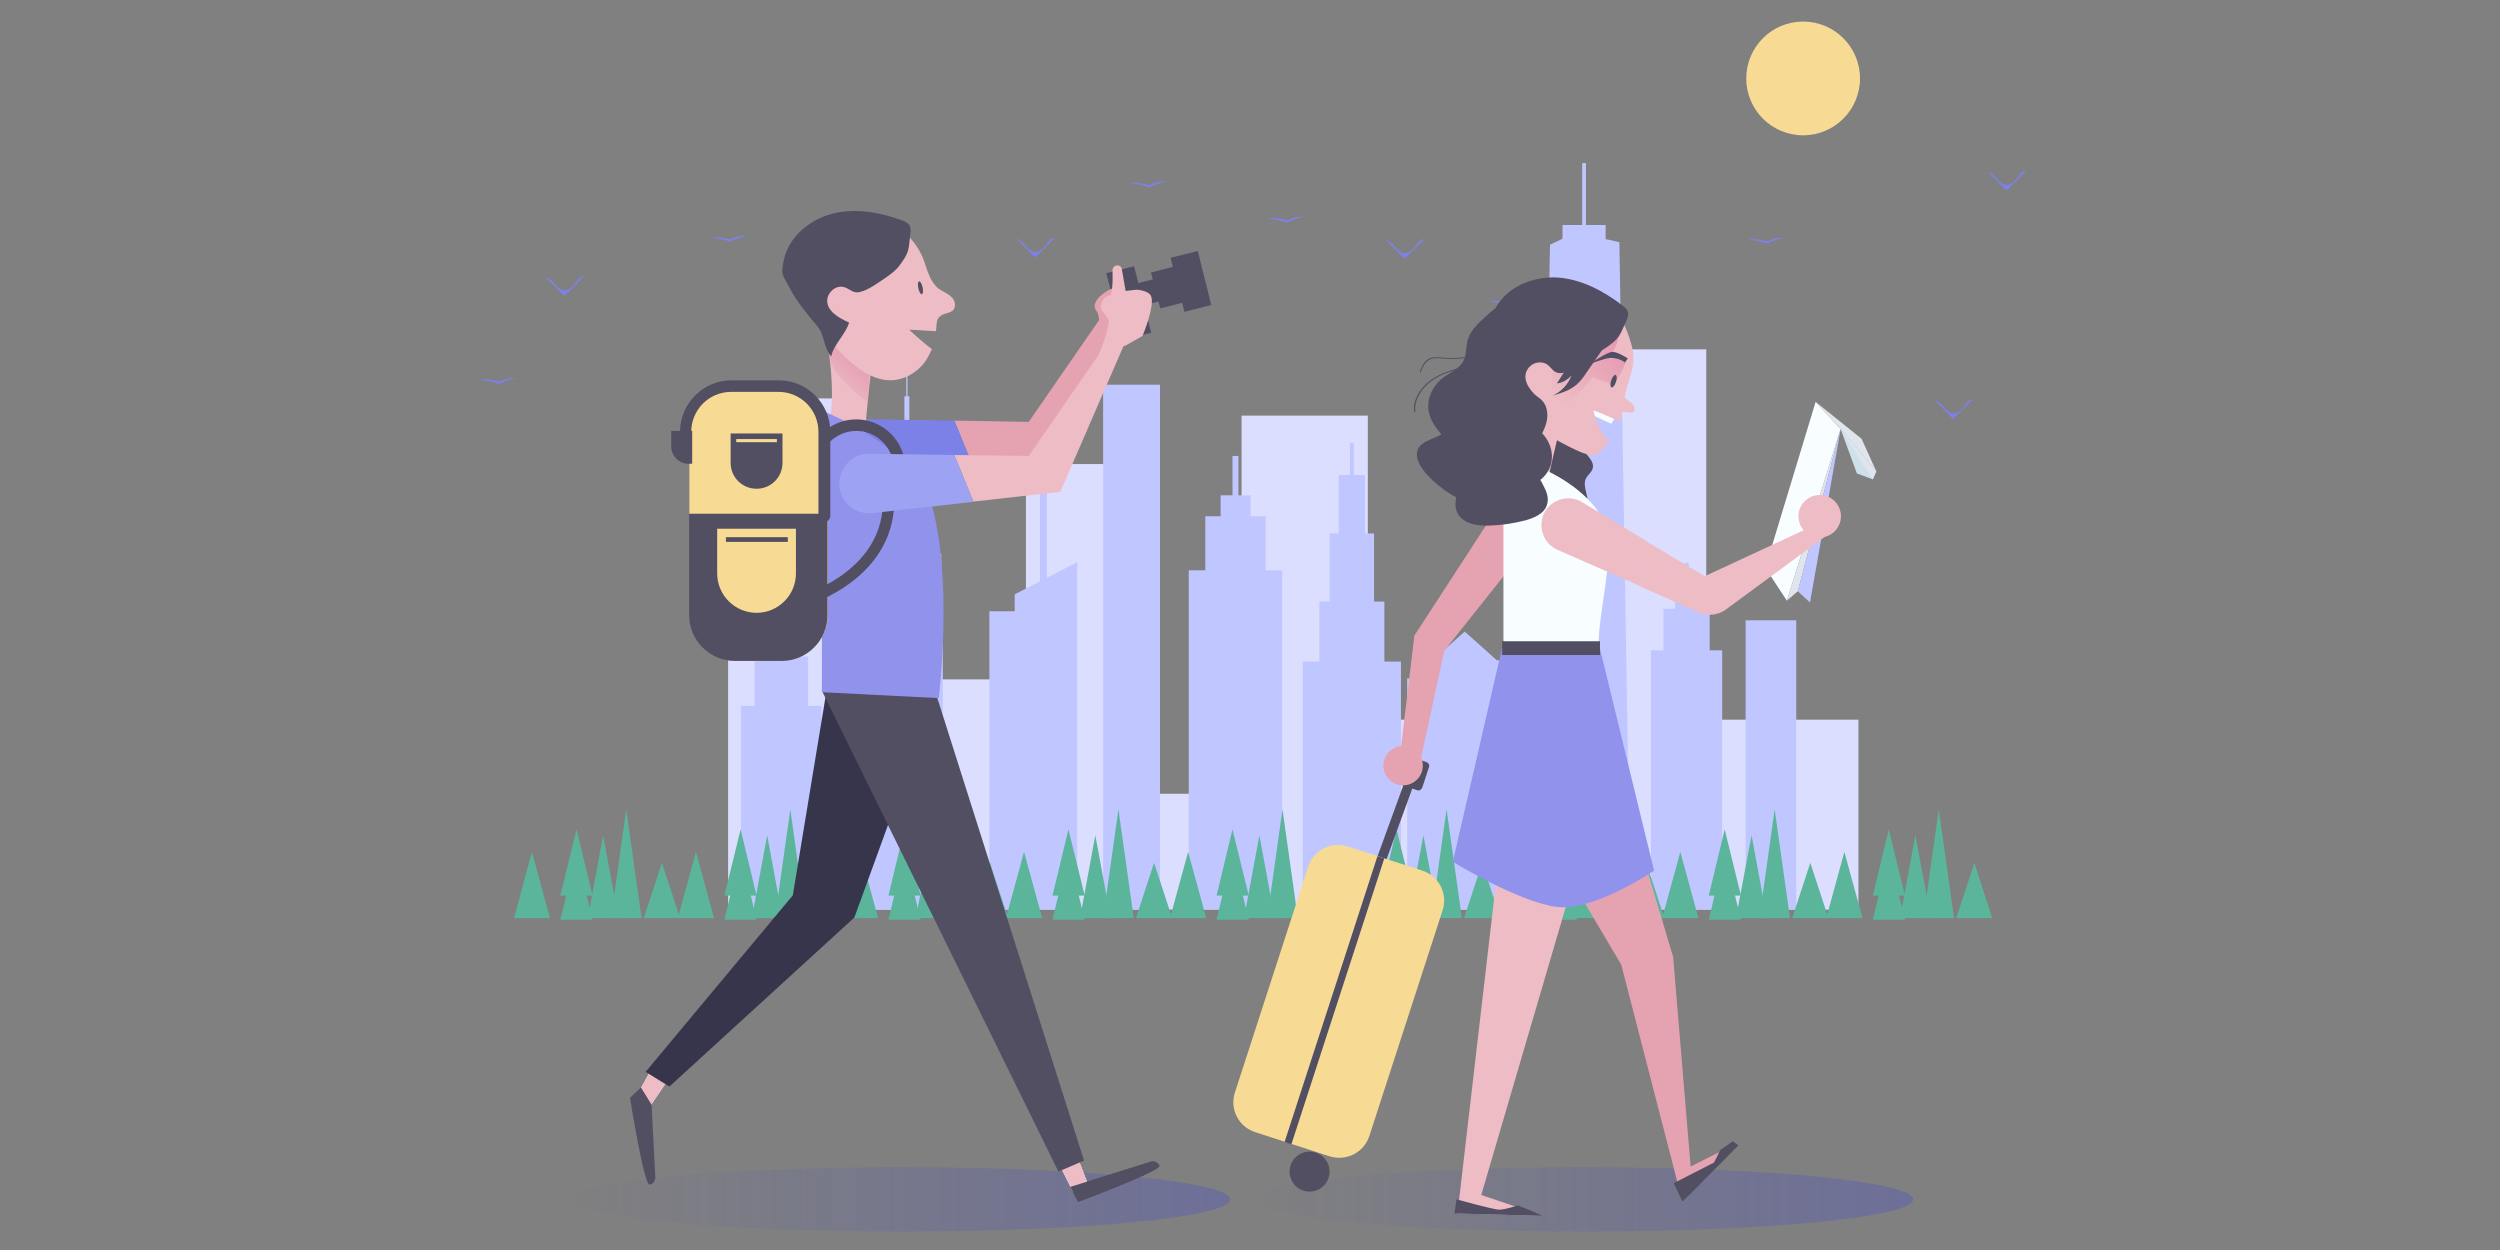 <?xml version="1.0" encoding="utf-8"?>
<!-- Generator: Adobe Illustrator 19.2.0, SVG Export Plug-In . SVG Version: 6.00 Build 0)  -->
<svg version="1.1" id="Layer_1" xmlns="http://www.w3.org/2000/svg" xmlns:xlink="http://www.w3.org/1999/xlink" x="0px" y="0px"
	 viewBox="0 0 800 400" style="enable-background:new 0 0 800 400;" xml:space="preserve">
<rect x="0" y="0" width="800" height="400" fill="#808080" stroke="none"/>
<style type="text/css">
	.st0{fill:#DCDEFF;}
	.st1{fill:#7C81E8;}
	.st2{fill:#C0C6FF;}
	.st3{fill:#5BB59B;}
	.st4{opacity:0.5;fill:url(#SVGID_1_);}
	.st5{opacity:0.5;fill:url(#SVGID_2_);}
	.st6{fill:#FFFFFF;}
	.st7{fill:#524F63;}
	.st8{fill:#EEBCC5;}
	.st9{fill:#E5A3B2;}
	.st10{fill:#37354C;}
	.st11{fill:url(#SVGID_3_);}
	.st12{fill:#9092EC;}
	.st13{fill:#F7DB94;}
	.st14{fill:#9EA2F2;}
	.st15{fill:#F8FDFF;}
	.st16{fill:url(#SVGID_4_);}
	.st17{fill:#E0E4ED;}
	.st18{fill:#CEE0EA;}
	.st19{fill:none;}
</style>
<g>
	<polygon class="st0" points="594.7,291.1 594.7,230.3 546,230.3 546,111.8 512.4,111.8 512.4,212.2 471.3,212.2 471.3,230.3 
		437.7,230.3 437.7,133 397.3,133 397.3,254 358.6,254 358.6,148.5 328.3,148.5 328.3,235.5 320.7,235.5 320.7,217.4 281.3,217.4 
		281.3,253.6 266.6,253.6 266.6,127.5 233,127.5 233,291.1 	"/>
	<g>
		<path class="st1" d="M455.6,76.7l-6.1,6.1l-6.1-6.1c0,0,1.2,0.2,2.9,2.2c1,1.1,2.1,2.1,3.3,2.1c1.7,0,3.1-1.9,4.2-3.4
			C455,76.1,455.6,76.7,455.6,76.7z"/>
		<path class="st1" d="M648.2,54.9l-6.1,6.1l-6.1-6.1c0,0,1.2,0.2,2.9,2.2c1,1.1,2.1,2.1,3.3,2.1c1.7,0,3.1-1.9,4.2-3.4
			C647.5,54.3,648.2,54.9,648.2,54.9z"/>
		<path class="st1" d="M631.1,128l-6.1,6.1L619,128c0,0,1.2,0.2,2.9,2.2c1,1.1,2.1,2.1,3.3,2.1c1.7,0,3.1-1.9,4.2-3.4
			C630.5,127.4,631.1,128,631.1,128z"/>
		<path class="st1" d="M480.1,122.7l-6.1,6.1l-6.1-6.1c0,0,1.2,0.2,2.9,2.2c1,1.1,2.1,2.1,3.3,2.1c1.7,0,3.1-1.9,4.2-3.4
			C479.4,122.1,480.1,122.7,480.1,122.7z"/>
		<path class="st1" d="M337.4,76.3l-6.1,6.1l-6.1-6.1c0,0,1.2,0.2,2.9,2.2c1,1.1,2.1,2.1,3.3,2.1c1.7,0,3.1-1.9,4.2-3.4
			C336.7,75.7,337.4,76.3,337.4,76.3z"/>
		<path class="st1" d="M186.7,88.6l-6.1,6.1l-6.1-6.1c0,0,1.2,0.2,2.9,2.2c1,1.1,2.1,2.1,3.3,2.1c1.7,0,3.1-1.9,4.2-3.4
			C186.1,88,186.7,88.6,186.7,88.6z"/>
		<path class="st1" d="M361.8,58.6c0,0,4.1,0.5,5.8,1.4c0.2-0.2,4.6-2,5.8-1.9c-0.3-0.1-2.9-0.3-5.5,1.1
			C367.9,59.2,363.2,58.1,361.8,58.6z"/>
		<path class="st1" d="M405.9,69.9c0,0,4.1,0.5,5.8,1.4c0.2-0.2,4.6-2,5.8-1.9c-0.3-0.1-2.9-0.3-5.5,1.1
			C412.1,70.5,407.4,69.3,405.9,69.9z"/>
		<path class="st1" d="M559.5,76.6c0,0,4.1,0.5,5.8,1.4c0.2-0.2,4.6-2,5.8-1.9c-0.3-0.1-2.9-0.3-5.5,1.1
			C565.7,77.3,561,76.1,559.5,76.6z"/>
		<path class="st1" d="M153.8,121.5c0,0,4.1,0.5,5.8,1.4c0.2-0.2,4.6-2,5.8-1.9c-0.3-0.1-2.9-0.3-5.5,1.1
			C160,122.1,155.3,120.9,153.8,121.5z"/>
		<path class="st1" d="M476.4,96.4c0,0,4.1,0.5,5.8,1.4c0.2-0.2,4.6-2,5.8-1.9c-0.3-0.1-2.9-0.3-5.5,1.1
			C482.5,97,477.8,95.8,476.4,96.4z"/>
		<path class="st1" d="M227.7,76c0,0,4.1,0.5,5.8,1.4c0.2-0.2,4.6-2,5.8-1.9c-0.3-0.1-2.9-0.3-5.5,1.1
			C233.8,76.6,229.2,75.5,227.7,76z"/>
	</g>
	<g>
		<polygon class="st2" points="258.6,225.9 258.6,210.1 255.8,210.1 255.8,192.2 253.5,192.2 253.5,176.8 250.5,176.8 250.5,168.4 
			249.5,168.4 249.5,176.8 246.5,176.8 246.5,192.2 244.2,192.2 244.2,210.1 241.5,210.1 241.5,225.9 237.1,225.9 237.1,290.9 
			249.8,290.9 250.2,290.9 262.9,290.9 262.9,225.9 		"/>
		<polygon class="st2" points="443,211.7 443,192.5 439.7,192.5 439.7,170.7 436.8,170.7 436.8,152 433.2,152 433.2,141.8 
			432,141.8 432,152 428.4,152 428.4,170.7 425.5,170.7 425.5,192.5 422.2,192.5 422.2,211.7 416.9,211.7 416.9,290.9 432.4,290.9 
			432.9,290.9 448.3,290.9 448.3,211.7 		"/>
		<path class="st2" d="M310.5,283.9v-14.6h-4.4v-6.1h-1.7v-9.5h-2.7v-63.3h-0.5v-13.2H300v-7h-1v-2.7h-1.5v-2.6h-1.7v-1.2h-1.1v-1
			h-0.9v-1.1H293c0,0-1.1-12.2-1.1-15.2h0.4V146H292v-1.4h0.4v-0.4H292c-0.1-0.9-0.7-1.6-1.6-1.7v-2.7h0.6v-13h-0.6v-7.8H290v7.8
			h-0.6v13h0.6v2.7c-0.9,0.1-1.6,0.8-1.6,1.7H288v0.4h0.4v1.4H288v0.4h0.4c0.1,3-1.1,15.2-1.1,15.2h-0.9v1.1h-0.9v1h-1.1v1.2h-1.7
			v2.6h-1.5v2.7h-1v7H279v13.2h-0.5v63.3h-2.7v9.5h-1.7v6.1h-4.4v14.6h-6.6v7.1H290h0.3h26.8v-7.1H310.5z"/>
		<polygon class="st2" points="518.2,77.5 513.8,76.5 513.8,72 507.5,72 507.5,52.2 506.3,52.2 506.3,72 500,72 500,76.4 496,78.3 
			492.4,270.3 495.5,290.9 518.2,290.9 521.4,270.3 		"/>
		<rect x="353" y="123.1" class="st2" width="18.2" height="167.9"/>
		<polygon class="st2" points="335,184.9 335,152.3 332.8,152.3 332.8,186 324.7,190.2 324.7,195.6 316.6,195.6 316.6,290.9 
			344.7,290.9 344.7,179.9 		"/>
		<polygon class="st2" points="482.8,217.1 482.8,211.3 479,211.3 468.7,202.1 458.4,211.3 454.6,211.3 454.6,217.1 450.3,217.1 
			450.3,290.9 468.7,290.9 487.1,290.9 487.1,217.1 		"/>
		<polygon class="st2" points="547.1,208.1 547.1,194.8 543.4,194.8 543.4,189.7 541.2,189.7 540.4,189.7 540.4,180.1 539,180.1 
			539,189.7 538.2,189.7 536,189.7 536,194.8 532.3,194.8 532.3,208.1 528.3,208.1 528.3,290.9 538.2,290.9 541.2,290.9 
			551.1,290.9 551.1,208.1 		"/>
		<polygon class="st2" points="405,182.5 405,165.2 400.2,165.2 400.2,158.5 397.3,158.5 396.3,158.5 396.3,145.9 394.4,145.9 
			394.4,158.5 393.5,158.5 390.6,158.5 390.6,165.2 385.7,165.2 385.7,182.5 380.4,182.5 380.4,290.9 393.5,290.9 397.3,290.9 
			410.3,290.9 410.3,182.5 		"/>
		<rect x="558.6" y="198.5" class="st2" width="16.2" height="92.4"/>
	</g>
</g>
<g>
	<g>
		<g>
			<polygon class="st3" points="170.2,272.6 164.5,293.8 176,293.8 			"/>
			<polygon class="st3" points="211.8,276.1 206,293.8 217.6,293.8 			"/>
			<polygon class="st3" points="200.4,259 195.5,293.8 205.3,293.8 			"/>
			<polygon class="st3" points="193,267.3 188.1,293.8 197.9,293.8 			"/>
			<polygon class="st3" points="184.5,265.4 179.3,286.6 189.6,286.6 			"/>
			<polygon class="st3" points="184.5,273 179.3,294.3 189.6,294.3 			"/>
		</g>
		<g>
			<polygon class="st3" points="222.7,272.6 216.9,293.8 228.5,293.8 			"/>
			<polygon class="st3" points="264.3,276.1 258.5,293.8 270.1,293.8 			"/>
			<polygon class="st3" points="252.9,259 248,293.8 257.8,293.8 			"/>
			<polygon class="st3" points="245.5,267.3 240.6,293.8 250.4,293.8 			"/>
			<polygon class="st3" points="237,265.4 231.8,286.6 242.1,286.6 			"/>
			<polygon class="st3" points="237,273 231.8,294.3 242.1,294.3 			"/>
		</g>
		<g>
			<polygon class="st3" points="275.2,272.6 269.4,293.8 281,293.8 			"/>
			<polygon class="st3" points="316.8,276.1 311,293.8 322.6,293.8 			"/>
			<polygon class="st3" points="305.4,259 300.5,293.8 310.3,293.8 			"/>
			<polygon class="st3" points="298,267.3 293.1,293.8 302.9,293.8 			"/>
			<polygon class="st3" points="289.4,265.4 284.3,286.6 294.6,286.6 			"/>
			<polygon class="st3" points="289.4,273 284.3,294.3 294.6,294.3 			"/>
		</g>
		<g>
			<polygon class="st3" points="327.7,272.6 321.9,293.8 333.5,293.8 			"/>
			<polygon class="st3" points="369.3,276.1 363.5,293.8 375.1,293.8 			"/>
			<polygon class="st3" points="357.9,259 353,293.8 362.8,293.8 			"/>
			<polygon class="st3" points="350.5,267.3 345.6,293.8 355.4,293.8 			"/>
			<polygon class="st3" points="341.9,265.4 336.8,286.6 347.1,286.6 			"/>
			<polygon class="st3" points="341.9,273 336.8,294.3 347.1,294.3 			"/>
		</g>
		<g>
			<polygon class="st3" points="380.2,272.6 374.4,293.8 386,293.8 			"/>
			<polygon class="st3" points="421.8,276.1 416,293.8 427.6,293.8 			"/>
			<polygon class="st3" points="410.4,259 405.5,293.8 415.3,293.8 			"/>
			<polygon class="st3" points="403,267.3 398.1,293.8 407.9,293.8 			"/>
			<polygon class="st3" points="394.4,265.4 389.3,286.6 399.6,286.6 			"/>
			<polygon class="st3" points="394.4,273 389.3,294.3 399.6,294.3 			"/>
		</g>
		<g>
			<polygon class="st3" points="432.7,272.6 426.9,293.8 438.5,293.8 			"/>
			<polygon class="st3" points="474.3,276.1 468.5,293.8 480.1,293.8 			"/>
			<polygon class="st3" points="462.9,259 458,293.8 467.8,293.8 			"/>
			<polygon class="st3" points="455.5,267.3 450.5,293.8 460.4,293.8 			"/>
			<polygon class="st3" points="446.9,265.4 441.8,286.6 452.1,286.6 			"/>
			<polygon class="st3" points="446.9,273 441.8,294.3 452.1,294.3 			"/>
		</g>
		<g>
			<polygon class="st3" points="485.2,272.6 479.4,293.8 491,293.8 			"/>
			<polygon class="st3" points="526.8,276.1 521,293.8 532.6,293.8 			"/>
			<polygon class="st3" points="515.4,259 510.5,293.8 520.3,293.8 			"/>
			<polygon class="st3" points="508,267.3 503,293.8 512.9,293.8 			"/>
			<polygon class="st3" points="499.4,265.4 494.3,286.6 504.6,286.6 			"/>
			<polygon class="st3" points="499.4,273 494.3,294.3 504.6,294.3 			"/>
		</g>
		<g>
			<polygon class="st3" points="537.7,272.6 531.9,293.8 543.5,293.8 			"/>
			<polygon class="st3" points="579.3,276.1 573.5,293.8 585.1,293.8 			"/>
			<polygon class="st3" points="567.9,259 563,293.8 572.8,293.8 			"/>
			<polygon class="st3" points="560.5,267.3 555.5,293.8 565.4,293.8 			"/>
			<polygon class="st3" points="551.9,265.4 546.8,286.6 557.1,286.6 			"/>
			<polygon class="st3" points="551.9,273 546.8,294.3 557.1,294.3 			"/>
		</g>
		<g>
			<polygon class="st3" points="590.2,272.6 584.4,293.8 596,293.8 			"/>
			<polygon class="st3" points="631.8,276.1 626,293.8 637.5,293.8 			"/>
			<polygon class="st3" points="620.4,259 615.5,293.8 625.3,293.8 			"/>
			<polygon class="st3" points="612.9,267.3 608,293.8 617.9,293.8 			"/>
			<polygon class="st3" points="604.4,265.4 599.3,286.6 609.6,286.6 			"/>
			<polygon class="st3" points="604.4,273 599.3,294.3 609.6,294.3 			"/>
		</g>
	</g>
</g>
<linearGradient id="SVGID_1_" gradientUnits="userSpaceOnUse" x1="183.697" y1="383.811" x2="393.716" y2="383.811">
	<stop  offset="0" style="stop-color:#4A50C2;stop-opacity:2.000000e-002"/>
	<stop  offset="1" style="stop-color:#444BCC;stop-opacity:0.64"/>
</linearGradient>
<ellipse class="st4" cx="288.7" cy="383.8" rx="105" ry="10.3"/>
<linearGradient id="SVGID_2_" gradientUnits="userSpaceOnUse" x1="402.214" y1="383.811" x2="612.233" y2="383.811">
	<stop  offset="0" style="stop-color:#4A50C2;stop-opacity:2.000000e-002"/>
	<stop  offset="1" style="stop-color:#444BCC;stop-opacity:0.64"/>
</linearGradient>
<ellipse class="st5" cx="507.2" cy="383.8" rx="105" ry="10.3"/>
<g>
	<g>
		<polygon class="st6" points="345,370.8 348.4,379.6 343.4,381.5 338,370.6 343.3,369.4 		"/>
		<path class="st7" d="M342.5,379.8l25.9-8.1c0,0,1.8-0.4,2.6,1.3c0.8,1.6-26,11.6-26,11.6L342.5,379.8z"/>
		<polygon class="st8" points="345,370.8 348.4,379.6 343.4,381.5 338,370.6 343.3,369.4 		"/>
		<path class="st7" d="M342.5,379.8l25.9-8.1c0,0,1.8-0.4,2.6,1.3c0.8,1.6-26,11.6-26,11.6L342.5,379.8z"/>
		<polygon class="st7" points="368.4,106.5 359.5,108.6 354,87.4 362.9,85.2 		"/>
		<path class="st7" d="M374.6,82.5l0.7,2.9l-7,1.8l0.6,2.2l-9.5,2.4c0,0,0,0.1,0,0.2l-0.1,0c0,0,0.4,1.7,0.9,3.4
			c0.4,1.7,0.8,3.4,0.8,3.4l0.1,0c0,0.1,0.1,0.1,0.1,0.1l9.5-2.4l0.6,2.2l7-1.8l0.7,2.9l8.6-2.2l-1.3-5.3l-1.7-6.7l-1.3-5.3
			L374.6,82.5z"/>
		<path class="st9" d="M351.7,95.1c-0.9,1-1.7,2.3-1.3,3.6c0.2,0.4,0.5,0.8,0.7,1.2c0.4,0.7,0.5,1.5,0.6,2.3c0.3,1.1,0.7,2.2,1.5,3
			c0.8,0.8,1.9,1.3,3,1.1c1.3-0.3,2.2-1.4,2.8-2.6c1-2,1.4-4.3,1.5-6.5c0-1.2,0-2.5-0.6-3.5C358.2,90.1,353.6,93.2,351.7,95.1z"/>
		<polygon class="st6" points="213.6,345.8 208.3,353.6 203.8,350.6 209.6,340 213.7,343.6 		"/>
		<polygon class="st8" points="213.6,345.8 208.3,353.6 203.8,350.6 209.6,340 213.7,343.6 		"/>
		<path class="st7" d="M205.1,348l3.4,5.5l1.2,23.3c0,0,0,1.9-1.8,2.3c-1.8,0.5-6.3-27.8-6.3-27.8L205.1,348z"/>
		<polygon class="st10" points="299.1,222.9 273.4,293.6 214.2,347.7 206.6,343 253.7,286.5 264.4,221.6 		"/>
		<polygon class="st7" points="299.7,222.6 346.9,371.4 338.7,374.9 263.1,221.2 		"/>
		<polygon class="st9" points="329.2,135 305.4,134.6 311.5,149.5 339.3,146.4 360.5,97.5 352.7,101 		"/>
		<g>
			<path class="st1" d="M305.4,134.6L305.4,134.6l-26.7-0.4c-7.2-0.5-12.3,7-9.2,13.6c1.7,3.7,5.6,5.8,9.6,5.4l32.4-3.6L305.4,134.6
				z"/>
		</g>
		<path class="st8" d="M276.6,143c-4.1-1.1-8.3-1.9-12.5-2.6c4.8-14.2,0-29.6-0.2-44.6c0-1.1,0-2.2,0.5-3.2c0.7-1.4,2.3-2.2,3.8-2.5
			c6.5-1.4,13,4,15.2,10.4c2.5,7.3-3.2,10.6-4.6,18C278.4,120.3,276.2,142.9,276.6,143z"/>
		<linearGradient id="SVGID_3_" gradientUnits="userSpaceOnUse" x1="264.884" y1="124.594" x2="277.14" y2="111.43">
			<stop  offset="0" style="stop-color:#DF99AA;stop-opacity:0"/>
			<stop  offset="0.996" style="stop-color:#E594B2"/>
		</linearGradient>
		<path class="st11" d="M280.7,112.8l-7.6-3.6l-8.3-2.5c0,0,0,0,0.3,5.5c0.1,0.7,0.2,1.5,0.2,2.2c1.2,5.4,9.3,12,12.2,14.2
			c0.5-5,0.9-9.5,1.1-10.2C279.1,116.3,279.9,114.5,280.7,112.8z"/>
		<path class="st8" d="M304.2,94.8c-1.1-1-2.6-1.5-3.8-2.4c-2.7-2.1-3.6-5.7-4.7-8.9c-4.4-12.1-19.4-19.1-28.5-12.7
			c-2.2,1.5-4.7,0.5-6.7,2.2c-1.2,1-2.3,2-3.1,3.3c-1,1.6-1.2,3.6-1.3,5.5c-0.6,12.9,6.1,25.3,15.8,33.8c3.7,3.3,8.3,6.2,13.3,6.1
			c4-0.1,7.9-2.3,10.4-5.4c1.1-1.4,1.9-3,2.6-4.6c-2.9-2.1-7.3-6.2-7.3-6.2s5.2,0.3,8.6,0.5c0-0.3,0.1-0.6,0.1-0.9
			c0.1-1.3,0.1-2.8,1-3.7c1.2-1.3,3.6-1,4.6-2.4C306.1,97.5,305.4,95.7,304.2,94.8z"/>
		<path class="st7" d="M268.4,91.8c-2,0.4-3.6,2.3-3.7,4.3c-0.1,3.5,3.8,5.7,7,7.1c-0.9,3.5-5.2,7.4-5.7,10.9
			c-2.7-3.2-1.9-6.7-4.6-9.9c-3.2-3.8-6.4-7.6-8.7-12c-2.3-4.4-2.9-4.1-1.9-8.9c1.5-7.4,8.2-13,15.5-14.9c7.3-1.9,15.2-0.5,22.3,2.1
			c1,0.4,2,0.8,2.5,1.7c0.4,0.8,0.3,1.8,0.2,2.7c-0.6,5.3-0.3,5.8-3.5,10.1c-1.1,1.5-2.7,2.7-4.3,3.8c-2.4,1.6-5.8,4.2-8.6,4.7
			C272.3,94,271.3,91.3,268.4,91.8z"/>
		<ellipse transform="matrix(0.978 -0.211 0.211 0.978 -12.808 64.132)" class="st7" cx="294.4" cy="92.1" rx="0.7" ry="2.1"/>
		<path class="st12" d="M263,221.5l37.4,1.9c0,0,4.9-39.4-2.8-63.6c-6.1-17.1-34.5-28.4-34.5-28.4L263,221.5z"/>
		<g>
			<path class="st7" d="M262,158.8h-3.7v-8.9c0-8.6,7-15.7,15.7-15.7c8.6,0,15.7,7,15.7,15.7H286c0-6.6-5.4-12-12-12s-12,5.4-12,12
				V158.8z"/>
		</g>
		<polygon class="st8" points="329.2,145.9 305.4,145.6 311.5,160.5 339.3,157.4 360.5,108.5 352.7,111.9 		"/>
		<path class="st13" d="M250.3,123.5h-15.1c-8,0-14.6,6.6-14.6,14.6v58.7c0,8,6.6,14.6,14.6,14.6h15.1c8,0,14.6-6.6,14.6-14.6v-58.7
			C264.9,130.1,258.3,123.5,250.3,123.5z"/>
		<path class="st7" d="M220.5,164.4v32.5c0,8,6.6,14.6,14.6,14.6h15.1c8,0,14.6-6.6,14.6-14.6v-32.5H220.5z"/>
		<path class="st13" d="M229.5,169.2v14.3c0,6.9,5.6,12.6,12.6,12.6l0,0c6.9,0,12.6-5.6,12.6-12.6v-14.3H229.5z"/>
		<rect x="232.3" y="171.9" class="st7" width="19.8" height="1.5"/>
		<path class="st7" d="M233.8,138.7v9.4c0,4.6,3.7,8.3,8.3,8.3l0,0c4.6,0,8.3-3.7,8.3-8.3v-9.4H233.8z"/>
		<g>
			<path class="st7" d="M258.5,193.6l-1-3.5c0.1,0,6.8-2,13.2-7c8.4-6.5,12.4-14.9,11.8-24.9l3.6-0.2
				C287.7,184.9,258.8,193.5,258.5,193.6z"/>
		</g>
		<rect x="235.6" y="140.5" class="st13" width="13" height="1"/>
		<g>
			<path class="st7" d="M263.7,167.1c-1,0-1.8-0.8-1.8-1.8v-27.1c0-7.1-5.7-12.8-12.8-12.8H234c-7.1,0-12.8,5.7-12.8,12.8
				c0,1-0.8,1.8-1.8,1.8c-1,0-1.8-0.8-1.8-1.8c0-9.1,7.4-16.5,16.5-16.5h15.1c9.1,0,16.5,7.4,16.5,16.5v27.1
				C265.5,166.3,264.7,167.1,263.7,167.1z"/>
		</g>
		<path class="st7" d="M221.5,148.4h-1.2c-3,0-5.5-2.5-5.5-5.5v-5h6.7V148.4z"/>
		<g>
			<path class="st14" d="M305.4,145.6L305.4,145.6l-26.7-0.4c-7.2-0.5-12.3,7-9.2,13.6c1.7,3.7,5.6,5.8,9.6,5.4l32.4-3.6
				L305.4,145.6z"/>
		</g>
		<path class="st8" d="M351.2,114.4c0,0,2.8-6,3.7-11.5c0.1-0.6-2.8-3.9-2.7-4.5c0.5-3.4,2.2-3.7,2.8-3.8c1.1-0.3,1.1-5.5,1-8.1
			c0-0.9,0.7-1.5,1.5-1.6l0,0c0.8,0,1.4,0.5,1.5,1.3l1.2,6.9l3.5-0.4c0,0,4,0.2,4.7,2.2c1.1,3.4-2.8,12.6-2.8,12.6l-4.9,2.8
			L351.2,114.4z"/>
	</g>
	<g>
		<path class="st15" d="M517.3,132.8l-1.7,2.8c0,0-6.9-3-7-3.5c-0.1-0.5-0.8-3.7-0.8-3.7l2.4-0.1L517.3,132.8z"/>
		<path class="st7" d="M508,145.7c1.1,1.3,2.2,2.9,1.6,4.4c-0.4,1.1-1.4,1.8-2,2.8c-1.3,2.3,0.5,5.2,0.5,7.9c0,0.3,0,0.6-0.3,0.9
			c-0.4,0.4-1,0.2-1.5,0c-4.2-1.7-8.2-4.1-12.6-5.4c-3.8-1.1-7.8-1.5-11.4-3.2c-1.2-0.6-2.4-1.4-3-2.6c-1.5-2.6,0-5.9,1.9-8.2
			c2.6-3.1,6-5.5,9.7-6.8C499.4,132.5,503.4,140.2,508,145.7z"/>
		<polygon class="st8" points="466.4,388.3 493.8,389.1 474,382.4 517.6,233.8 485.3,225.8 		"/>
		<path class="st8" d="M494.7,157.1c-4.2-1.1-8.4-2-12.7-2.6c4.9-14.3,0-29.9-0.2-45.1c0-1.1,0-2.2,0.5-3.2c0.7-1.4,2.3-2.2,3.8-2.5
			c6.6-1.4,13.2,4.1,15.3,10.5c2.5,7.4-0.2,12-1.5,19.4C499.6,135.3,494.3,157,494.7,157.1z"/>
		<path class="st8" d="M522.9,130c-0.3-0.6-0.9-1.1-1.4-1.5c-0.5-0.4-1.1-0.8-1.6-1.2c0.4-4.1,3.7-9.7,2.6-15.2
			c-0.4-2.1-2.4-8.5-3.9-10c-25.9-23.9-31.9,25.4-31.9,25.4l0,2.9c0,2.9,1.7,5.5,4.3,6.7c7.1,3.4,17.1,10,19.8,8.3
			c1.2-0.8,2.7-2.1,4.1-4.1c-3.5-3.3-5-9.6-5-9.9c0-0.3,5.3,2.1,8.4,3.4c0.3-0.9,0.6-2,0.9-3c0.8,0.1,1.6,0.1,2.4,0.2
			c0.4,0,0.8,0,1.1-0.2C523.1,131.5,523.2,130.6,522.9,130z"/>
		<linearGradient id="SVGID_4_" gradientUnits="userSpaceOnUse" x1="496.233" y1="124.991" x2="520.557" y2="106.213">
			<stop  offset="0" style="stop-color:#DF99AA;stop-opacity:0"/>
			<stop  offset="0.996" style="stop-color:#E594B2"/>
		</linearGradient>
		<path class="st16" d="M520.2,115.9c-0.7-2.3-3.2-1.4-5.3-1c0.6-1,1.2-2,1.7-3.1c5.6-11.3-6.7-11-13.4-5.4c-4,3.4-6.5,8.6-6.6,13.9
			c0,1.6,0.1,3.2,0,4.7c-0.2,1.6-0.6,3.2-1.4,4.7c1,0.2,2-0.1,2.8-0.8c0.2,0.9,0.1,1.8-0.2,2.6c4.3-2.3,8.8-7.3,12.1-10.9
			c0.6,0.7,4.7,1.7,5.4,2.3C516.8,124.1,520.3,116.1,520.2,115.9z"/>
		<path class="st9" d="M495.2,166.7l-33,41.5l-8.4,38.6l-6.1-2.5l4.9-40.9l27.1-41.7c0.7-2.5,2.4-4.5,4.8-5.4l0,0
			C491.1,153.4,497.8,159.9,495.2,166.7z"/>
		<g>
			<polygon class="st15" points="581,128.6 589,137.3 571.8,192.2 564.9,181.7 			"/>
			<polygon class="st17" points="589,137.3 600.4,150.8 595.7,140.4 581,128.6 			"/>
			<polygon class="st17" points="571.8,192.2 575.3,189.2 589,137.3 			"/>
			<polygon class="st2" points="575.3,189.2 579.2,192.8 589,137.3 			"/>
			<polygon class="st18" points="589,137.3 594.2,151.5 599.3,153.4 600.4,150.8 			"/>
			<polygon class="st17" points="599.3,153.4 589,137.3 600.4,150.8 			"/>
		</g>
		<path class="st7" d="M493.3,116c-2.1-0.3-4.2,1.1-4.9,3c-1.2,3.4,1.9,6.7,4.6,9c-2,3.1-7.6,1.6-9.2,4.8
			c-1.6-3.9-11.3-16.9-12.1-21.8c-0.8-4.9,4.5-8.2,7-12.6c3.7-6.7,11.9-10,19.6-9.6c7.6,0.5,14.7,4.2,20.8,8.9
			c0.8,0.6,1.7,1.4,1.9,2.4c0.2,0.9-0.3,1.8-0.6,2.6c-2.2,4.9-2.1,5.5-6.5,8.6c-1.6,1.1-3.5,1.8-5.3,2.3c-2.7,0.8-6.6,6.2-9.5,5.8
			C496.4,119.3,496.3,116.3,493.3,116z"/>
		<path class="st15" d="M481,236.5l37.8,1.9c0,0-6.8-21.3-7.2-31.5c-0.4-9.5,5.1-29.6,2.6-37.8c-6.2-17.3-33.1-23.7-33.1-23.7
			l0,60.7L481,236.5z"/>
		<g>
			<path class="st8" d="M527.2,173.3L527.2,173.3l-20.6-12.4c-5.4-3.6-12.8-0.1-13.3,6.4c-0.3,3.6,1.7,7.1,5,8.6l26.9,11.8
				L527.2,173.3z"/>
		</g>
		<polygon class="st9" points="541,373.3 535.4,306.2 510.5,222.8 490.3,260.5 518.8,308.7 538.4,384.6 555.3,366.1 		"/>
		<path class="st8" d="M545.5,184.4l-18.4-11l-2,14.4l18.6,8.2c2.8,1.2,6,0.9,8.5-0.9l34.8-25.6l-7.7-0.8L545.5,184.4z"/>
		<circle class="st8" cx="582.3" cy="165.2" r="6.8"/>
		<path class="st12" d="M512,207.6l-31.3-0.4l-15.8,68.6c0,0,21.2,12.9,33.2,14.4c12,1.5,31.2-11.6,31.2-11.6L512,207.6z"/>
		<path class="st7" d="M520.9,114.7l-0.9,1.3c0,0-2.7-2.3-6.6-1.1c-3.9,1.2-4.9,1.7-4.9,1.7s5.6-3.9,7.4-4
			C517.6,112.5,520.9,114.7,520.9,114.7z"/>
		
			<ellipse transform="matrix(0.312 -0.95 0.95 0.312 239.489 574.34)" class="st7" cx="516.2" cy="121.9" rx="2.1" ry="0.8"/>
		<g>
			<path class="st7" d="M439.6,286.2l-2.9-0.9l12.7-34.9c0.3-0.8,1.1-1.2,1.9-1l0,0c0.8,0.3,1.2,1.1,1,1.9L439.6,286.2z"/>
			<path class="st13" d="M425.4,370l-23.7-7.7c-5.4-1.7-8.3-7.5-6.5-12.8l23.4-72.1c1.7-5.4,7.5-8.3,12.8-6.5l23.7,7.7
				c5.4,1.7,8.3,7.5,6.5,12.8l-23.4,72.1C436.5,368.8,430.8,371.7,425.4,370z"/>
			
				<rect x="378.8" y="318.8" transform="matrix(0.309 -0.951 0.951 0.309 -9.164 627.179)" class="st7" width="96.2" height="2.3"/>
			<path class="st7" d="M453.6,252.9l-6-2c-0.6-0.2-1-0.9-0.8-1.5l2.2-6.7c0.2-0.6,0.9-1,1.5-0.8l6,2c0.6,0.2,1,0.9,0.8,1.5
				l-2.2,6.7C454.8,252.7,454.2,253.1,453.6,252.9z"/>
			
				<ellipse transform="matrix(0.309 -0.951 0.951 0.309 -66.751 657.606)" class="st7" cx="419" cy="374.7" rx="6.4" ry="6.4"/>
		</g>
		<circle class="st9" cx="449" cy="245" r="6.3"/>
		<path class="st7" d="M490.6,147.2c0.1,5.3,6.3,9.8,4.3,14.7c-1,2.6-4,3.8-6.7,4.6c-3.9,1-7.8,1.6-11.8,1.7
			c-3.9,0.1-8.5-0.7-10.1-4.2c-1.9-4.2,1.7-8.8,1.7-13.4c-0.1-7.4-9.4-11.6-10.8-18.8c-0.8-4,1.2-8.3,4.4-10.8
			c2.4-1.8,5.5-3,6.8-5.7c0.9-1.9,0.7-4.2,1.2-6.3c0.8-3.1,3.3-5.4,5.6-7.5c2.7-2.5,5.6-5,9.2-5.9c4.9-1.1,9.9,1.2,14.2,3.7
			c1.3,0.7,2.6,1.6,3.2,2.9c1.5,3-1.3,6.6-4.4,7.9c-6.4,2.7-18.9,6.1-9.8,13.9c2.6,2.3,6.2,3,7.2,6.5
			C496.7,136.6,490.5,141.4,490.6,147.2z"/>
		<path class="st7" d="M464.7,131.3c-0.3,2.2-0.5,4.7-1.9,6.4c-2.5,2.9-8,2.8-9.2,6.4c-0.5,1.5,0,3.3,0.8,4.7
			c1.3,2.4,3.4,4.4,5.5,6.2c5.3,4.4,12.1,8,19,6.7c0.9-0.2,1.8-0.4,2.5-1c0.6-0.5,0.9-1.2,1.3-2c4-9.4,0.6-21.4-7.8-27.2
			c-1.8-1.3-4.7-3.8-6.9-4.4C465.3,126.5,465,129.2,464.7,131.3z"/>
		<rect x="480.7" y="205.2" class="st7" width="31.3" height="4.4"/>
		<path class="st7" d="M466.1,383.8l-0.7,4.5l28.4,0.8c0,0-7.9-3.5-8.3-3.3c-0.4,0.1-3.9,1.3-5.9,1.3
			C477.7,387,466.1,383.8,466.1,383.8z"/>
		<polygon class="st7" points="535.6,378.6 538.4,384.6 556.3,366.5 554.5,365.2 550.5,368 548.5,372 		"/>
		<path class="st7" d="M491.8,137.2c3,2.1,5,5.7,4.8,9.3c-0.1,3.6-2.6,7.2-6.1,8.3c-1.7,0.6-3.6,0.5-5.4,0.5
			c-3.2-0.1-6.8-0.4-8.8-2.8c-1.6-1.9-1.7-4.7-1.4-7.2c0.4-3.2,1.4-6.3,2.9-9.1c1.2-2.2,3.3-5.3,6.2-4c1.3,0.6,2.4,1.9,3.6,2.7
			C489,135.6,490.5,136.3,491.8,137.2z"/>
		<path class="st7" d="M507.7,119.2c-0.9,1.4-1.9,2.7-3.1,3.8c-2.2,1.9-5,2.8-7.8,3.6c2.8-1.2,5.1-3.7,6.1-6.5
			c-1.2,1.4-2.9,2.4-4.7,2.6c2.8-4.4,5.6-8.8,8.5-13.2c0.8-1.2,1.6-2.5,2.9-3.1c1.5-0.7,5.4-1.1,6.9-0.4c-0.6,2.1-2.9,4.5-4.1,6.4
			C510.9,114.6,509.3,116.9,507.7,119.2z"/>
		<g>
			<path class="st7" d="M452.5,131.8c-0.5-4.9,3.2-9,6.6-11c3.2-1.9,6.8-2.8,10.3-3.7c0.7-0.2,1.5-0.4,2.2-0.6c4-1.1,8.5-2.7,11.6-6
				l0.2,0.2c-3.1,3.4-7.6,5-11.7,6.1c-0.7,0.2-1.5,0.4-2.2,0.6c-3.5,0.9-7.1,1.8-10.2,3.7c-3.2,1.9-6.9,5.9-6.4,10.7L452.5,131.8z"
				/>
		</g>
		<g>
			<path class="st7" d="M454.6,119.2l-0.3-0.1c0.6-1.7,1.4-3.6,3.1-4.4c1.1-0.5,2.4-0.4,3.7-0.3l0.3,0c2.9,0.3,5.7,0.2,8.6-0.3
				c1.7-0.3,3.6-0.7,4.9-2l0.2,0.2c-1.4,1.3-3.3,1.8-5,2.1c-2.9,0.5-5.8,0.6-8.6,0.3l-0.3,0c-1.2-0.1-2.4-0.2-3.5,0.3
				C456,115.7,455.2,117.5,454.6,119.2z"/>
		</g>
		<path class="st19" d="M506,125.6c-0.2,0.3-0.4,0.6-0.3,1c0.1,0.6,0.6,1,1.1,1.2c1.3,0.6,2.7,0.9,4.1,0.8c0.2,0,0.4,0,0.6-0.1
			c0.2-0.1,0.3-0.2,0.5-0.4c0.5-0.6,0.7-1.5,0.4-2.3C511.4,123.3,507.4,123.6,506,125.6z"/>
	</g>
</g>
<circle class="st13" cx="577" cy="25.1" r="18.2"/>
</svg>
